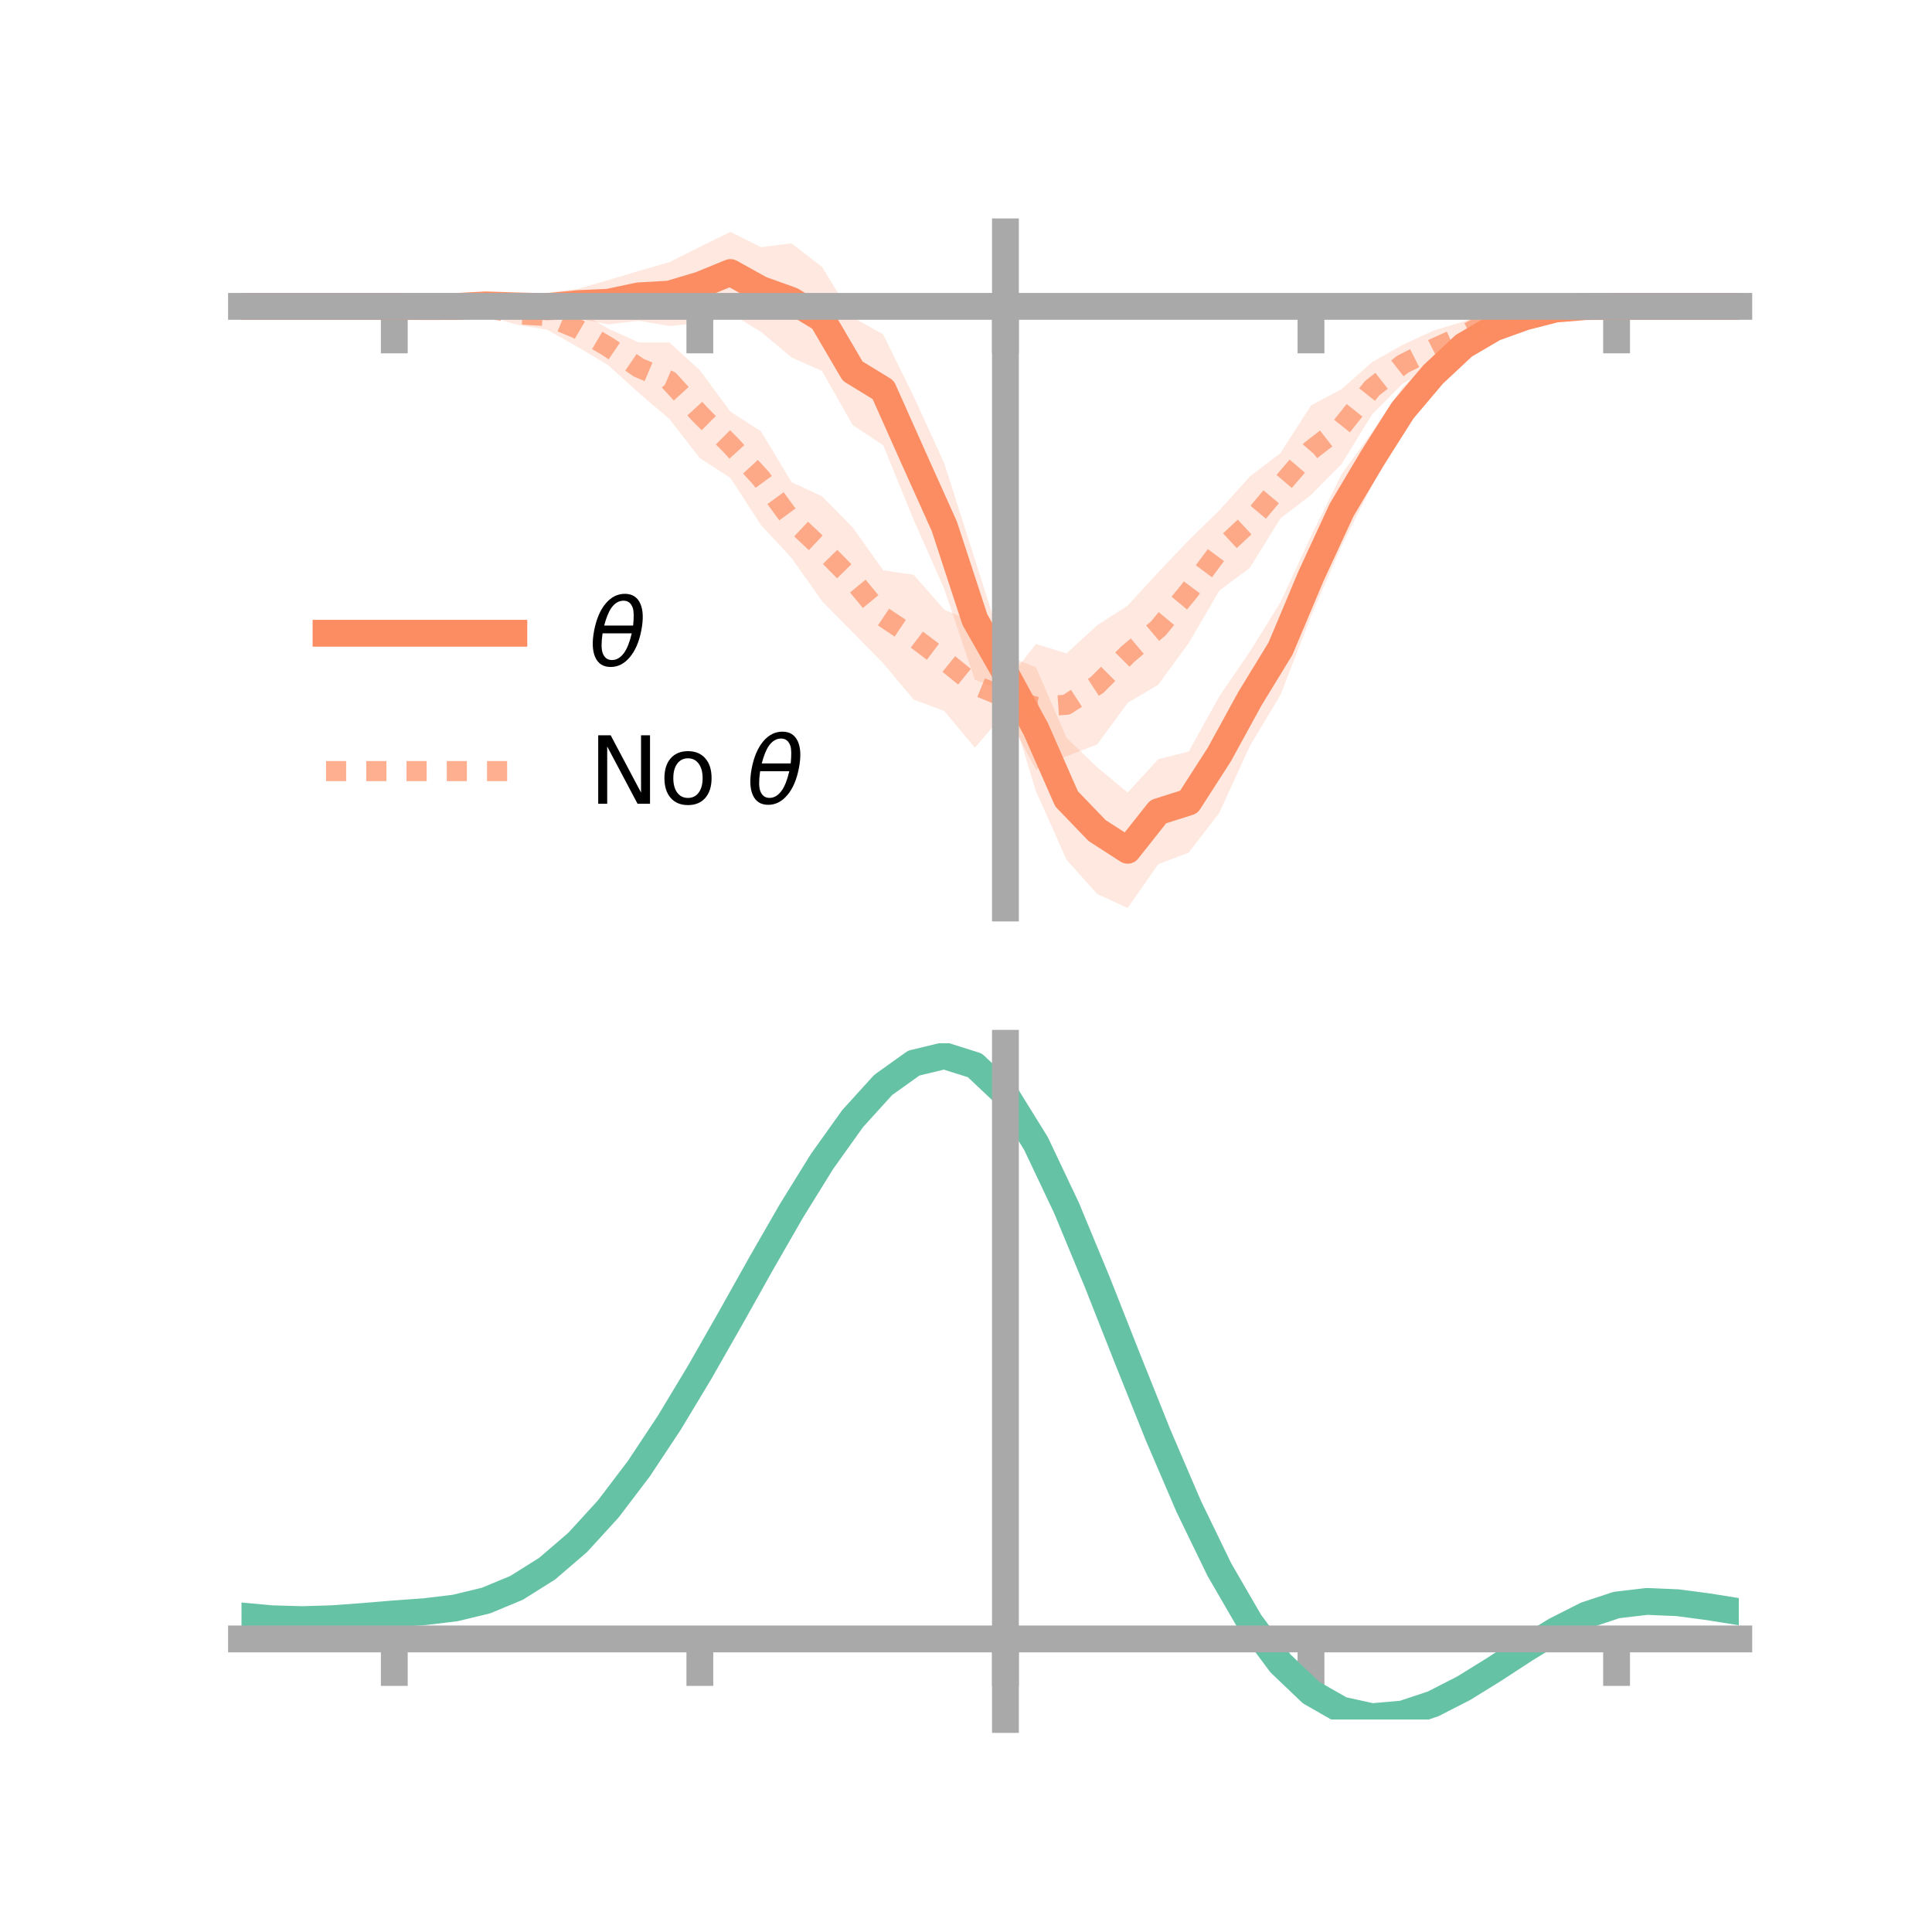<?xml version="1.0" encoding="utf-8" standalone="no"?>
<!DOCTYPE svg PUBLIC "-//W3C//DTD SVG 1.1//EN"
  "http://www.w3.org/Graphics/SVG/1.1/DTD/svg11.dtd">
<!-- Created with matplotlib (https://matplotlib.org/) -->
<svg height="144pt" version="1.1" viewBox="0 0 144 144" width="144pt" xmlns="http://www.w3.org/2000/svg" xmlns:xlink="http://www.w3.org/1999/xlink">
 <defs>
  <style type="text/css">*{stroke-linecap:butt;stroke-linejoin:round;}</style>
 </defs>
 <g id="figure_1">
  <g id="patch_1">
   <path d="M 0 144 
L 144 144 
L 144 0 
L 0 0 
z
" style="fill:none;"/>
  </g>
  <g id="axes_1">
   <g id="patch_2">
    <path d="M 18 67.68 
L 129.6 67.68 
L 129.6 17.28 
L 18 17.28 
z
" style="fill:none;"/>
   </g>
   <g id="PolyCollection_1">
    <path clip-path="url(#p1cc2b8d2aa)" d="M 18 22.836 
L 18 22.836 
L 20.278 22.836 
L 22.555 22.836 
L 24.833 22.836 
L 27.11 22.836 
L 29.388 22.836 
L 31.665 22.751 
L 33.943 22.6 
L 36.22 22.325 
L 38.498 22.09 
L 40.776 21.814 
L 43.053 21.537 
L 45.331 20.877 
L 47.608 20.193 
L 49.886 19.544 
L 52.163 18.402 
L 54.441 17.28 
L 56.718 18.419 
L 58.996 18.139 
L 61.273 19.895 
L 63.551 23.645 
L 65.829 24.928 
L 68.106 29.558 
L 70.384 34.545 
L 72.661 41.686 
L 74.939 48.835 
L 77.216 49.741 
L 79.494 54.999 
L 81.771 57.18 
L 84.049 59.071 
L 86.327 56.589 
L 88.604 56.01 
L 90.882 51.893 
L 93.159 48.563 
L 95.437 44.898 
L 97.714 39.969 
L 99.992 35.35 
L 102.269 32.201 
L 104.547 28.849 
L 106.824 26.739 
L 109.102 24.728 
L 111.38 23.756 
L 113.657 23.19 
L 115.935 22.784 
L 118.212 22.754 
L 120.49 22.836 
L 122.767 22.836 
L 125.045 22.836 
L 127.322 22.836 
L 129.6 22.836 
L 129.6 22.836 
L 129.6 22.836 
L 127.322 22.836 
L 125.045 22.836 
L 122.767 22.836 
L 120.49 22.838 
L 118.212 22.949 
L 115.935 23.289 
L 113.657 24.049 
L 111.38 25.119 
L 109.102 26.816 
L 106.824 29.07 
L 104.547 32.339 
L 102.269 36.176 
L 99.992 40.683 
L 97.714 45.917 
L 95.437 51.807 
L 93.159 55.595 
L 90.882 60.579 
L 88.604 63.546 
L 86.327 64.413 
L 84.049 67.68 
L 81.771 66.629 
L 79.494 64.08 
L 77.216 58.971 
L 74.939 51.515 
L 72.661 50.672 
L 70.384 43.909 
L 68.106 38.763 
L 65.829 33.189 
L 63.551 31.677 
L 61.273 27.656 
L 58.996 26.641 
L 56.718 24.731 
L 54.441 23.346 
L 52.163 24.084 
L 49.886 24.297 
L 47.608 23.906 
L 45.331 24.182 
L 43.053 23.725 
L 40.776 23.899 
L 38.498 23.51 
L 36.22 23.123 
L 33.943 23.092 
L 31.665 22.952 
L 29.388 22.837 
L 27.11 22.836 
L 24.833 22.836 
L 22.555 22.836 
L 20.278 22.836 
L 18 22.836 
z
" style="fill:#fc8d62;fill-opacity:0.2;"/>
   </g>
   <g id="PolyCollection_2">
    <path clip-path="url(#p1cc2b8d2aa)" d="M 18 22.836 
L 18 22.836 
L 20.278 22.836 
L 22.555 22.836 
L 24.833 22.836 
L 27.11 22.836 
L 29.388 22.836 
L 31.665 22.694 
L 33.943 22.563 
L 36.22 22.306 
L 38.498 22.651 
L 40.776 22.538 
L 43.053 23.168 
L 45.331 24.491 
L 47.608 25.525 
L 49.886 25.524 
L 52.163 27.596 
L 54.441 30.683 
L 56.718 32.149 
L 58.996 35.934 
L 61.273 36.992 
L 63.551 39.308 
L 65.829 42.506 
L 68.106 42.846 
L 70.384 45.446 
L 72.661 46.391 
L 74.939 50.904 
L 77.216 47.998 
L 79.494 48.699 
L 81.771 46.607 
L 84.049 45.142 
L 86.327 42.652 
L 88.604 40.265 
L 90.882 38.041 
L 93.159 35.51 
L 95.437 33.775 
L 97.714 30.223 
L 99.992 29.005 
L 102.269 26.99 
L 104.547 25.702 
L 106.824 24.651 
L 109.102 23.957 
L 111.38 22.995 
L 113.657 22.799 
L 115.935 22.771 
L 118.212 22.751 
L 120.49 22.836 
L 122.767 22.836 
L 125.045 22.836 
L 127.322 22.836 
L 129.6 22.836 
L 129.6 22.836 
L 129.6 22.836 
L 127.322 22.836 
L 125.045 22.836 
L 122.767 22.836 
L 120.49 22.837 
L 118.212 23.013 
L 115.935 23.318 
L 113.657 24.046 
L 111.38 24.495 
L 109.102 25.977 
L 106.824 27.344 
L 104.547 28.594 
L 102.269 30.887 
L 99.992 34.584 
L 97.714 36.891 
L 95.437 38.637 
L 93.159 42.321 
L 90.882 44.024 
L 88.604 47.922 
L 86.327 51.034 
L 84.049 52.391 
L 81.771 55.496 
L 79.494 56.358 
L 77.216 57.369 
L 74.939 53.079 
L 72.661 55.732 
L 70.384 52.998 
L 68.106 52.149 
L 65.829 49.444 
L 63.551 47.124 
L 61.273 44.809 
L 58.996 41.589 
L 56.718 39.132 
L 54.441 35.621 
L 52.163 34.147 
L 49.886 31.225 
L 47.608 29.285 
L 45.331 27.218 
L 43.053 25.856 
L 40.776 24.579 
L 38.498 24.192 
L 36.22 23.517 
L 33.943 23.088 
L 31.665 22.94 
L 29.388 22.836 
L 27.11 22.836 
L 24.833 22.836 
L 22.555 22.836 
L 20.278 22.836 
L 18 22.836 
z
" style="fill:#fc8d62;fill-opacity:0.2;"/>
   </g>
   <g id="matplotlib.axis_1">
    <g id="xtick_1">
     <g id="line2d_1">
      <defs>
       <path d="M 0 0 
L 0 3.5 
" id="m88e3bb6c2a" style="stroke:#a9a9a9;stroke-width:2;"/>
      </defs>
      <g>
       <use style="fill:#a9a9a9;stroke:#a9a9a9;stroke-width:2;" x="29.388" xlink:href="#m88e3bb6c2a" y="22.836"/>
      </g>
     </g>
    </g>
    <g id="xtick_2">
     <g id="line2d_2">
      <g>
       <use style="fill:#a9a9a9;stroke:#a9a9a9;stroke-width:2;" x="52.163" xlink:href="#m88e3bb6c2a" y="22.836"/>
      </g>
     </g>
    </g>
    <g id="xtick_3">
     <g id="line2d_3">
      <g>
       <use style="fill:#a9a9a9;stroke:#a9a9a9;stroke-width:2;" x="74.939" xlink:href="#m88e3bb6c2a" y="22.836"/>
      </g>
     </g>
    </g>
    <g id="xtick_4">
     <g id="line2d_4">
      <g>
       <use style="fill:#a9a9a9;stroke:#a9a9a9;stroke-width:2;" x="97.714" xlink:href="#m88e3bb6c2a" y="22.836"/>
      </g>
     </g>
    </g>
    <g id="xtick_5">
     <g id="line2d_5">
      <g>
       <use style="fill:#a9a9a9;stroke:#a9a9a9;stroke-width:2;" x="120.49" xlink:href="#m88e3bb6c2a" y="22.836"/>
      </g>
     </g>
    </g>
   </g>
   <g id="matplotlib.axis_2"/>
   <g id="line2d_6">
    <path clip-path="url(#p1cc2b8d2aa)" d="M 18 22.836 
L 20.278 22.836 
L 22.555 22.836 
L 24.833 22.836 
L 27.11 22.836 
L 29.388 22.836 
L 31.665 22.851 
L 33.943 22.846 
L 36.22 22.724 
L 38.498 22.8 
L 40.776 22.856 
L 43.053 22.631 
L 45.331 22.529 
L 47.608 22.05 
L 49.886 21.921 
L 52.163 21.243 
L 54.441 20.313 
L 56.718 21.575 
L 58.996 22.39 
L 61.273 23.775 
L 63.551 27.661 
L 65.829 29.058 
L 68.106 34.16 
L 70.384 39.227 
L 72.661 46.179 
L 74.939 50.175 
L 77.216 54.356 
L 79.494 59.539 
L 81.771 61.905 
L 84.049 63.375 
L 86.327 60.501 
L 88.604 59.778 
L 90.882 56.236 
L 93.159 52.079 
L 95.437 48.353 
L 97.714 42.943 
L 99.992 38.017 
L 102.269 34.188 
L 104.547 30.594 
L 106.824 27.904 
L 109.102 25.772 
L 111.38 24.437 
L 113.657 23.619 
L 115.935 23.037 
L 118.212 22.852 
L 120.49 22.837 
L 122.767 22.836 
L 125.045 22.836 
L 127.322 22.836 
L 129.6 22.836 
" style="fill:none;stroke:#fc8d62;stroke-linecap:square;stroke-width:2;"/>
   </g>
   <g id="line2d_7">
    <path clip-path="url(#p1cc2b8d2aa)" d="M 18 22.836 
L 20.278 22.836 
L 22.555 22.836 
L 24.833 22.836 
L 27.11 22.836 
L 29.388 22.836 
L 31.665 22.817 
L 33.943 22.825 
L 36.22 22.911 
L 38.498 23.421 
L 40.776 23.558 
L 43.053 24.512 
L 45.331 25.855 
L 47.608 27.405 
L 49.886 28.374 
L 52.163 30.871 
L 54.441 33.152 
L 56.718 35.641 
L 58.996 38.762 
L 61.273 40.9 
L 63.551 43.216 
L 65.829 45.975 
L 68.106 47.498 
L 70.384 49.222 
L 72.661 51.062 
L 74.939 51.991 
L 77.216 52.684 
L 79.494 52.528 
L 81.771 51.051 
L 84.049 48.766 
L 86.327 46.843 
L 88.604 44.094 
L 90.882 41.033 
L 93.159 38.915 
L 95.437 36.206 
L 97.714 33.557 
L 99.992 31.794 
L 102.269 28.938 
L 104.547 27.148 
L 106.824 25.997 
L 109.102 24.967 
L 111.38 23.745 
L 113.657 23.423 
L 115.935 23.044 
L 118.212 22.882 
L 120.49 22.836 
L 122.767 22.836 
L 125.045 22.836 
L 127.322 22.836 
L 129.6 22.836 
" style="fill:none;stroke:#fc8d62;stroke-dasharray:1.5,1.5;stroke-dashoffset:0;stroke-opacity:0.7;stroke-width:1.5;"/>
   </g>
   <g id="patch_3">
    <path d="M 74.939 67.68 
L 74.939 17.28 
" style="fill:none;stroke:#a9a9a9;stroke-linecap:square;stroke-linejoin:miter;stroke-width:2;"/>
   </g>
   <g id="patch_4">
    <path d="M 129.6 67.68 
L 129.6 17.28 
" style="fill:none;"/>
   </g>
   <g id="patch_5">
    <path d="M 18 22.836 
L 129.6 22.836 
" style="fill:none;stroke:#a9a9a9;stroke-linecap:square;stroke-linejoin:miter;stroke-width:2;"/>
   </g>
   <g id="patch_6">
    <path d="M 18 17.28 
L 129.6 17.28 
" style="fill:none;"/>
   </g>
   <g id="legend_1">
    <g id="line2d_8">
     <path d="M 24.3 47.2 
L 38.3 47.2 
" style="fill:none;stroke:#fc8d62;stroke-linecap:square;stroke-width:2;"/>
    </g>
    <g id="line2d_9"/>
    <g id="text_1">
     <!-- $\theta$ -->
     <g transform="translate(43.9 49.65)scale(0.07 -0.07)">
      <defs>
       <path d="M 45.516 34.672 
L 14.453 34.672 
Q 12.359 20.062 14.5 13.875 
Q 17.188 6.25 24.469 6.25 
Q 31.781 6.25 37.359 13.922 
Q 42.234 20.656 45.516 34.672 
z
M 47.016 42.969 
Q 48.344 56.844 46.625 61.719 
Q 43.953 69.438 36.766 69.438 
Q 29.297 69.438 23.828 61.812 
Q 19.531 55.672 16.156 42.969 
z
M 38.188 76.766 
Q 49.906 76.766 54.594 66.406 
Q 59.281 56.109 55.719 37.844 
Q 52.203 19.625 43.453 9.281 
Q 34.766 -1.125 23.047 -1.125 
Q 11.281 -1.125 6.641 9.281 
Q 2 19.625 5.516 37.844 
Q 9.078 56.109 17.719 66.406 
Q 26.422 76.766 38.188 76.766 
z
" id="DejaVuSans-Oblique-952"/>
      </defs>
      <use transform="translate(0 0.234)" xlink:href="#DejaVuSans-Oblique-952"/>
     </g>
    </g>
    <g id="line2d_10">
     <path d="M 24.3 57.474 
L 38.3 57.474 
" style="fill:none;stroke:#fc8d62;stroke-dasharray:1.5,1.5;stroke-dashoffset:0;stroke-opacity:0.7;stroke-width:1.5;"/>
    </g>
    <g id="line2d_11"/>
    <g id="text_2">
     <!-- No $\theta$ -->
     <g transform="translate(43.9 59.924)scale(0.07 -0.07)">
      <defs>
       <path d="M 9.812 72.906 
L 23.094 72.906 
L 55.422 11.922 
L 55.422 72.906 
L 64.984 72.906 
L 64.984 0 
L 51.703 0 
L 19.391 60.984 
L 19.391 0 
L 9.812 0 
z
" id="DejaVuSans-78"/>
       <path d="M 30.609 48.391 
Q 23.391 48.391 19.188 42.75 
Q 14.984 37.109 14.984 27.297 
Q 14.984 17.484 19.156 11.844 
Q 23.344 6.203 30.609 6.203 
Q 37.797 6.203 41.984 11.859 
Q 46.188 17.531 46.188 27.297 
Q 46.188 37.016 41.984 42.703 
Q 37.797 48.391 30.609 48.391 
z
M 30.609 56 
Q 42.328 56 49.016 48.375 
Q 55.719 40.766 55.719 27.297 
Q 55.719 13.875 49.016 6.219 
Q 42.328 -1.422 30.609 -1.422 
Q 18.844 -1.422 12.172 6.219 
Q 5.516 13.875 5.516 27.297 
Q 5.516 40.766 12.172 48.375 
Q 18.844 56 30.609 56 
z
" id="DejaVuSans-111"/>
       <path id="DejaVuSans-32"/>
      </defs>
      <use transform="translate(0 0.234)" xlink:href="#DejaVuSans-78"/>
      <use transform="translate(74.805 0.234)" xlink:href="#DejaVuSans-111"/>
      <use transform="translate(135.986 0.234)" xlink:href="#DejaVuSans-32"/>
      <use transform="translate(167.773 0.234)" xlink:href="#DejaVuSans-Oblique-952"/>
     </g>
    </g>
   </g>
  </g>
  <g id="axes_2">
   <g id="patch_7">
    <path d="M 18 128.16 
L 129.6 128.16 
L 129.6 77.76 
L 18 77.76 
z
" style="fill:none;"/>
   </g>
   <g id="PolyCollection_3">
    <path clip-path="url(#p0cb3f833e7)" d="M 18 120.485 
L 18 120.405 
L 20.278 120.623 
L 22.555 120.688 
L 24.833 120.609 
L 27.11 120.431 
L 29.388 120.234 
L 31.665 120.065 
L 33.943 119.784 
L 36.22 119.228 
L 38.498 118.271 
L 40.776 116.822 
L 43.053 114.828 
L 45.331 112.283 
L 47.608 109.217 
L 49.886 105.7 
L 52.163 101.831 
L 54.441 97.741 
L 56.718 93.585 
L 58.996 89.536 
L 61.273 85.784 
L 63.551 82.529 
L 65.829 79.972 
L 68.106 78.317 
L 70.384 77.76 
L 72.661 78.49 
L 74.939 80.675 
L 77.216 84.406 
L 79.494 89.281 
L 81.771 94.855 
L 84.049 100.711 
L 86.327 106.485 
L 88.604 111.874 
L 90.882 116.645 
L 93.159 120.633 
L 95.437 123.739 
L 97.714 125.933 
L 99.992 127.241 
L 102.269 127.743 
L 104.547 127.551 
L 106.824 126.804 
L 109.102 125.656 
L 111.38 124.27 
L 113.657 122.808 
L 115.935 121.431 
L 118.212 120.292 
L 120.49 119.542 
L 122.767 119.278 
L 125.045 119.382 
L 127.322 119.693 
L 129.6 120.07 
L 129.6 120.176 
L 129.6 120.176 
L 127.322 119.825 
L 125.045 119.534 
L 122.767 119.442 
L 120.49 119.711 
L 118.212 120.47 
L 115.935 121.635 
L 113.657 123.055 
L 111.38 124.567 
L 109.102 126 
L 106.824 127.185 
L 104.547 127.956 
L 102.269 128.16 
L 99.992 127.665 
L 97.714 126.371 
L 95.437 124.219 
L 93.159 121.191 
L 90.882 117.321 
L 88.604 112.699 
L 86.327 107.479 
L 84.049 101.884 
L 81.771 96.204 
L 79.494 90.793 
L 77.216 86.057 
L 74.939 82.436 
L 72.661 80.319 
L 70.384 79.616 
L 68.106 80.157 
L 65.829 81.755 
L 63.551 84.216 
L 61.273 87.344 
L 58.996 90.941 
L 56.718 94.816 
L 54.441 98.788 
L 52.163 102.693 
L 49.886 106.383 
L 47.608 109.739 
L 45.331 112.667 
L 43.053 115.105 
L 40.776 117.024 
L 38.498 118.432 
L 36.22 119.368 
L 33.943 119.912 
L 31.665 120.184 
L 29.388 120.342 
L 27.11 120.524 
L 24.833 120.683 
L 22.555 120.749 
L 20.278 120.684 
L 18 120.485 
z
" style="fill:#66c2a5;fill-opacity:0.2;"/>
   </g>
   <g id="matplotlib.axis_3">
    <g id="xtick_6">
     <g id="line2d_12">
      <g>
       <use style="fill:#a9a9a9;stroke:#a9a9a9;stroke-width:2;" x="29.388" xlink:href="#m88e3bb6c2a" y="122.155"/>
      </g>
     </g>
    </g>
    <g id="xtick_7">
     <g id="line2d_13">
      <g>
       <use style="fill:#a9a9a9;stroke:#a9a9a9;stroke-width:2;" x="52.163" xlink:href="#m88e3bb6c2a" y="122.155"/>
      </g>
     </g>
    </g>
    <g id="xtick_8">
     <g id="line2d_14">
      <g>
       <use style="fill:#a9a9a9;stroke:#a9a9a9;stroke-width:2;" x="74.939" xlink:href="#m88e3bb6c2a" y="122.155"/>
      </g>
     </g>
    </g>
    <g id="xtick_9">
     <g id="line2d_15">
      <g>
       <use style="fill:#a9a9a9;stroke:#a9a9a9;stroke-width:2;" x="97.714" xlink:href="#m88e3bb6c2a" y="122.155"/>
      </g>
     </g>
    </g>
    <g id="xtick_10">
     <g id="line2d_16">
      <g>
       <use style="fill:#a9a9a9;stroke:#a9a9a9;stroke-width:2;" x="120.49" xlink:href="#m88e3bb6c2a" y="122.155"/>
      </g>
     </g>
    </g>
   </g>
   <g id="matplotlib.axis_4"/>
   <g id="line2d_17">
    <path clip-path="url(#p0cb3f833e7)" d="M 18 120.445 
L 20.278 120.654 
L 22.555 120.718 
L 24.833 120.646 
L 27.11 120.478 
L 29.388 120.288 
L 31.665 120.124 
L 33.943 119.848 
L 36.22 119.298 
L 38.498 118.352 
L 40.776 116.923 
L 43.053 114.967 
L 45.331 112.475 
L 47.608 109.478 
L 49.886 106.042 
L 52.163 102.262 
L 54.441 98.265 
L 56.718 94.2 
L 58.996 90.238 
L 61.273 86.564 
L 63.551 83.373 
L 65.829 80.864 
L 68.106 79.237 
L 70.384 78.688 
L 72.661 79.405 
L 74.939 81.556 
L 77.216 85.231 
L 79.494 90.037 
L 81.771 95.53 
L 84.049 101.298 
L 86.327 106.982 
L 88.604 112.287 
L 90.882 116.983 
L 93.159 120.912 
L 95.437 123.979 
L 97.714 126.152 
L 99.992 127.453 
L 102.269 127.952 
L 104.547 127.754 
L 106.824 126.995 
L 109.102 125.828 
L 111.38 124.418 
L 113.657 122.932 
L 115.935 121.533 
L 118.212 120.381 
L 120.49 119.627 
L 122.767 119.36 
L 125.045 119.458 
L 127.322 119.759 
L 129.6 120.123 
" style="fill:none;stroke:#66c2a5;stroke-linecap:square;stroke-width:2;"/>
   </g>
   <g id="patch_8">
    <path d="M 74.939 128.16 
L 74.939 77.76 
" style="fill:none;stroke:#a9a9a9;stroke-linecap:square;stroke-linejoin:miter;stroke-width:2;"/>
   </g>
   <g id="patch_9">
    <path d="M 129.6 128.16 
L 129.6 77.76 
" style="fill:none;"/>
   </g>
   <g id="patch_10">
    <path d="M 18 122.155 
L 129.6 122.155 
" style="fill:none;stroke:#a9a9a9;stroke-linecap:square;stroke-linejoin:miter;stroke-width:2;"/>
   </g>
   <g id="patch_11">
    <path d="M 18 77.76 
L 129.6 77.76 
" style="fill:none;"/>
   </g>
  </g>
 </g>
 <defs>
  <clipPath id="p1cc2b8d2aa">
   <rect height="50.4" width="111.6" x="18" y="17.28"/>
  </clipPath>
  <clipPath id="p0cb3f833e7">
   <rect height="50.4" width="111.6" x="18" y="77.76"/>
  </clipPath>
 </defs>
</svg>
